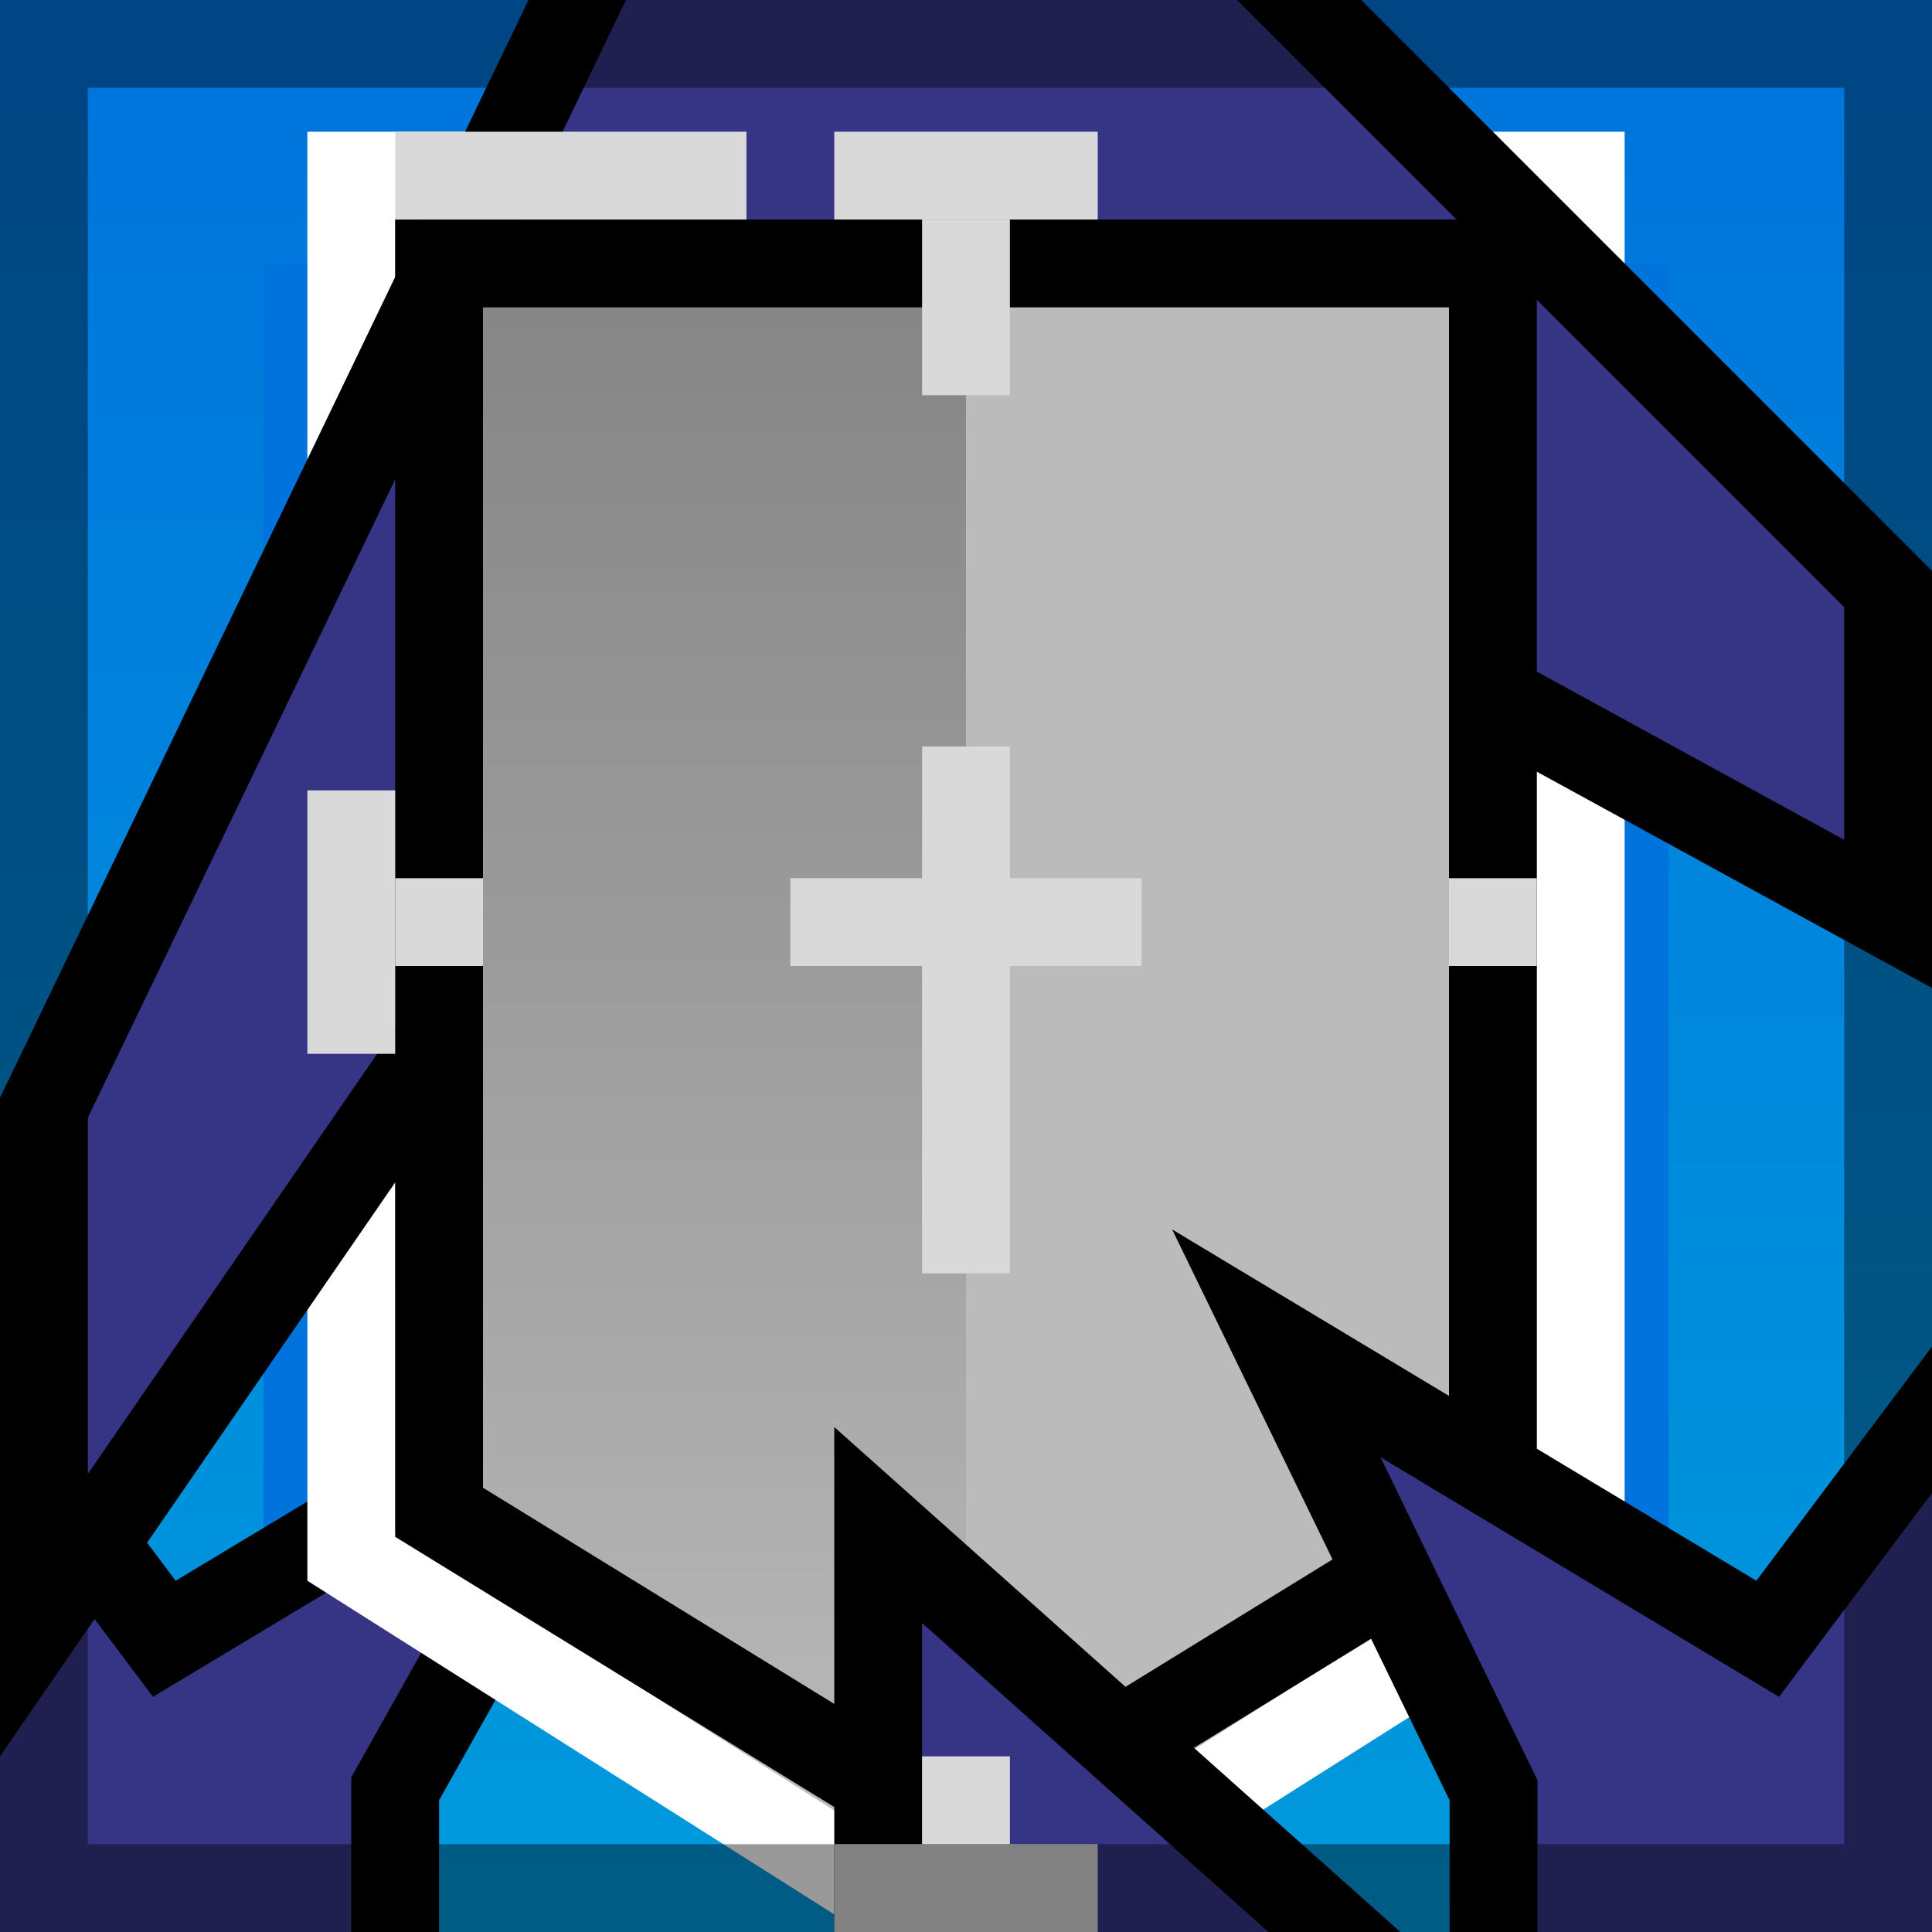 <svg width="44" height="44" viewBox="0 0 44 44" fill="none" xmlns="http://www.w3.org/2000/svg">
<rect x="0" y="0" width="44" height="44" fill="#333333" stroke="none"/>
<rect width="44" height="44" fill="url(#paint0_linear_315_143940)"/>
<rect x="7" y="7" width="30" height="30" stroke="#0073DC" stroke-width="2"/>
<rect x="21" y="6" width="2" height="4" fill="#0073DC"/>
<rect x="6" y="21" width="4" height="2" fill="#0073DC"/>
<rect x="33" y="21" width="5" height="2" fill="#0073DC"/>
<rect x="21" y="34" width="2" height="4" fill="#0073DC"/>
<rect x="21" y="19" width="2" height="6" fill="#0073DC"/>
<rect x="25" y="21" width="2" height="6" transform="rotate(90 25 21)" fill="#0073DC"/>
<g clip-path="url(#clip0_315_143940)">
<path d="M3.2 36.6L3.742 37.322L4.515 36.857L14.583 30.804L9.128 40.51L9 40.738V41V45V46H10H16V69H1.796L-7 30.886V23L3.2 36.6Z" fill="#363585" stroke="black" stroke-width="2"/>
<path d="M8 4H36V35.45L22 44.316L8 35.45V4Z" fill="#BBBBBB" stroke="white" stroke-width="2"/>
<path d="M22.087 11.437L20.716 8.618L23.466 10.123L43 20.813V13.414L28.586 -1H13.628L1 25.228V36.784L15.357 15.933L15.878 15.176L16.677 15.632L26.991 21.526L22.087 11.437Z" fill="#363585" stroke="black" stroke-width="2"/>
<path d="M22 6H34V34.441L22 41.826L10 34.441V6H22Z" fill="#BBBBBB" stroke="black" stroke-width="2"/>
<path opacity="0.3" d="M22 5H9V35L22 43V5Z" fill="url(#paint1_linear_315_143940)"/>
<path d="M51 23L40.8 36.6L40.258 37.322L39.485 36.857L29.067 30.593L33.913 40.563L34.014 40.77V41V45V47.232L32.348 45.746L20 34.732V45.838L27.721 69H42.205L51 30.886V23Z" fill="#363585" stroke="black" stroke-width="2"/>
<rect x="21" y="5" width="2" height="4" fill="#D9D9D9"/>
<rect x="19" y="3" width="6" height="2" fill="#D9D9D9"/>
<rect x="9" y="3" width="8" height="2" fill="#D9D9D9"/>
<rect x="9" y="20" width="2" height="2" fill="#D9D9D9"/>
<rect x="7" y="18" width="2" height="6" fill="#D9D9D9"/>
<rect x="33" y="20" width="2" height="2" fill="#D9D9D9"/>
<rect x="21" y="40" width="2" height="2" fill="#D9D9D9"/>
<rect x="19" y="42" width="6" height="2" fill="#D9D9D9"/>
<rect x="21" y="17" width="2" height="12" fill="#D9D9D9"/>
<rect x="26" y="20" width="2" height="8" transform="rotate(90 26 20)" fill="#D9D9D9"/>
</g>
<rect x="1" y="1" width="42" height="42" stroke="black" stroke-opacity="0.4" stroke-width="2"/>
<defs>
<linearGradient id="paint0_linear_315_143940" x1="22" y1="0" x2="22" y2="44" gradientUnits="userSpaceOnUse">
<stop stop-color="#0073DC"/>
<stop offset="1" stop-color="#009ADC"/>
</linearGradient>
<linearGradient id="paint1_linear_315_143940" x1="22" y1="5" x2="22" y2="43" gradientUnits="userSpaceOnUse">
<stop/>
<stop offset="1" stop-opacity="0"/>
</linearGradient>
<clipPath id="clip0_315_143940">
<rect width="44" height="44" fill="white"/>
</clipPath>
</defs>
</svg>
